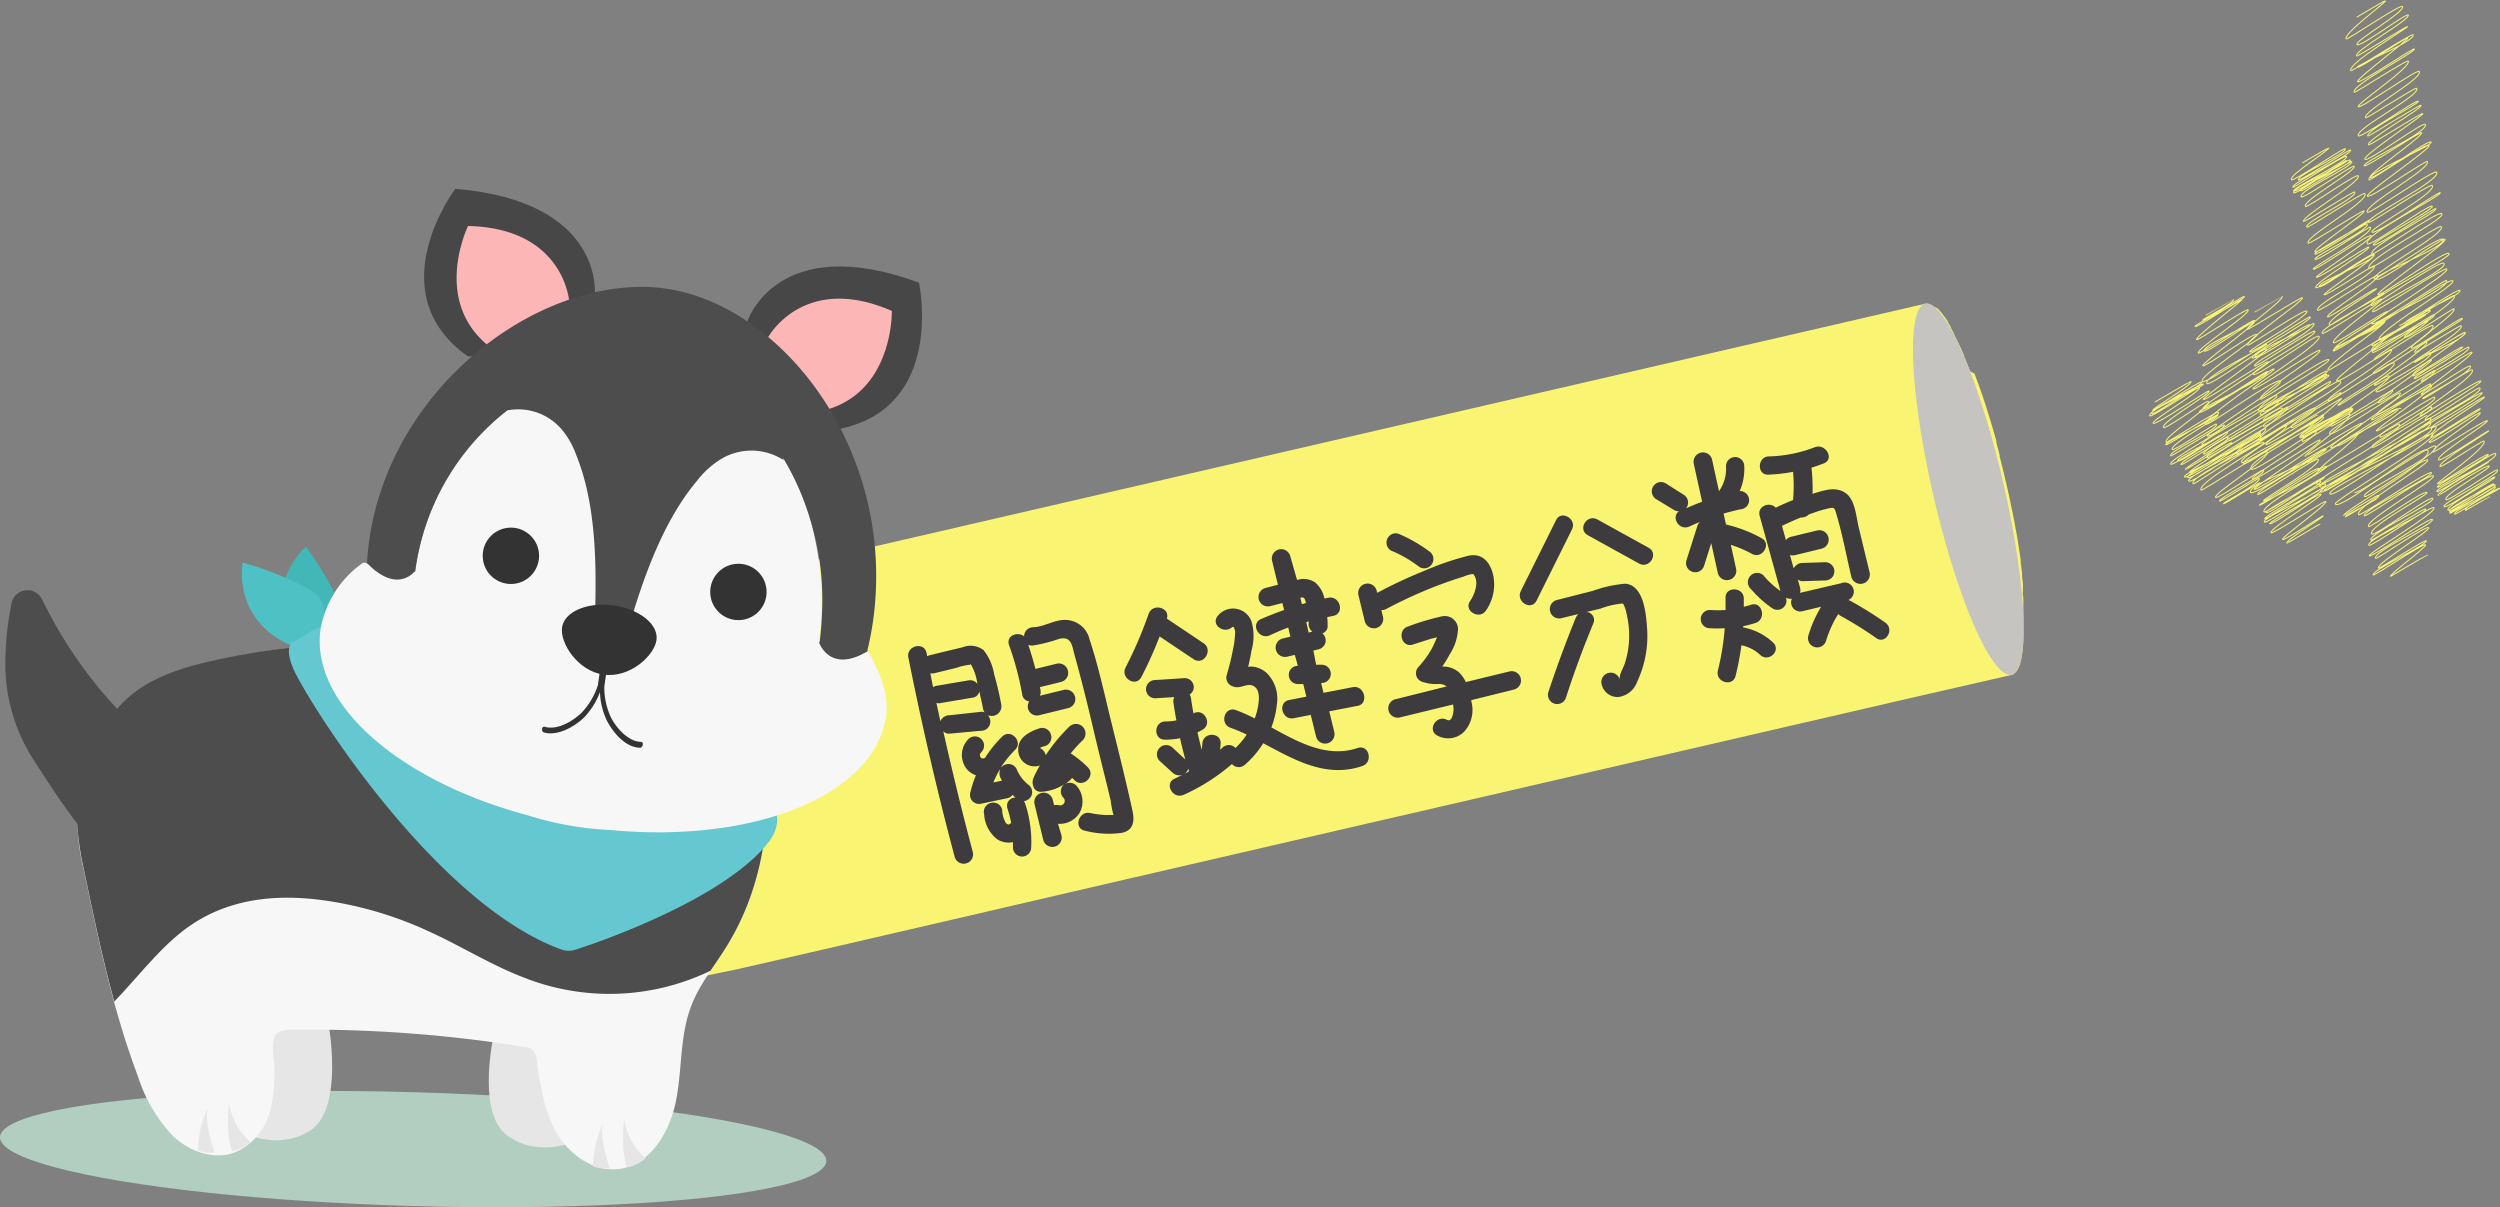 <svg xmlns="http://www.w3.org/2000/svg" viewBox="0 0 274.1 132.36"><rect x="0" y="0" width="274.1" height="132.36" fill="#808080" stroke="none"/><defs><style>.cls-1{fill:#b4b4b4;}.cls-2{fill:#f9f573;}.cls-3{fill:#c6c4c1;}.cls-4{fill:#3e3b3f;}.cls-5{fill:#b2cec0;}.cls-6{fill:#e6e6e6;}.cls-7{fill:#f7f7f7;}.cls-8{fill:#4d4d4d;}.cls-9{fill:#41b7b7;}.cls-10{fill:#4ec1c4;}.cls-11{fill:#65c8d0;}.cls-12{fill:#474747;}.cls-13{fill:#fcb6b6;}.cls-14{fill:#333;}.cls-15{fill:none;stroke:#f9f573;stroke-linecap:round;stroke-linejoin:round;stroke-width:0.11px;}</style></defs><title>10</title><g id="圖層_2" data-name="圖層 2"><g id="圖層_1-2" data-name="圖層 1"><g id="_群組_" data-name="&lt;群組&gt;"><g id="_群組_2" data-name="&lt;群組&gt;"><path id="_路徑_" data-name="&lt;路徑&gt;" class="cls-1" d="M59.69,70.47c.73-5.39,4-1.75,7.25,8.12s5.33,22.24,4.6,27.62-4,1.75-7.25-8.12S59,75.86,59.69,70.47Z"/></g><path id="_路徑_2" data-name="&lt;路徑&gt;" class="cls-2" d="M86.36,105l6.81-1.57,7.64-1.77,1.3-.3L124,96.28l2.27-.52,6.91-1.6,16.61-3.84,7.89-1.82,6.94-1.6,2.19-.51,22-5.08,1.29-.3,7.66-1.77,6.8-1.57,5.4-1.25L220.54,74c.56-.13,1-.93,1.19-2.47.06-.42.09-.89.11-1.38,0-.14,0-.29,0-.44q0-.6,0-1.26c0-.1,0-.18,0-.28s0-.12,0-.17c0-.29,0-.6,0-.9s0-.33,0-.5,0-.1,0-.15,0-.33,0-.49,0-.46-.05-.7,0-.22,0-.33l0-.45c0-.15,0-.3,0-.46s-.06-.52-.09-.77l0-.29v-.12q-.07-.57-.15-1.16l0-.28-.05-.34-.08-.53c-.05-.35-.11-.71-.17-1.07v-.06h0q-.09-.57-.2-1.14l-.1-.54-.06-.32-.05-.28q-.11-.57-.23-1.15l-.05-.24-.07-.32-.12-.59q-.12-.57-.25-1.15v0l-.26-1.12-.15-.63-.08-.33-.06-.25q-.16-.64-.33-1.28l0-.18-.14-.54-.23-.87,0-.16c-.41-1.47-.85-2.93-1.31-4.33-.16-.5-.33-1-.49-1.44l-.16-.43-.34-.92-.08-.22L216,40.7c-.23-.59-.45-1.15-.68-1.68l0-.09-.09-.2q-.2-.47-.4-.89l-.09-.19-.07-.13-.29-.58-.12-.24,0-.08-.22-.4-.15-.28,0-.06-.16-.28-.17-.28,0-.07-.15-.22-.15-.22-.07-.09-.14-.19-.11-.15-.09-.11-.13-.15-.08-.09-.12-.12-.12-.12,0,0L212,33.6l-.09-.07,0,0a1.76,1.76,0,0,0-.27-.15h0a1.08,1.08,0,0,0-.26-.08h-.3L60.88,68c-.56.13-1,.93-1.18,2.47-.06.42-.09.89-.11,1.38,0,.14,0,.29,0,.44q0,.6,0,1.26c0,.1,0,.18,0,.27s0,.12,0,.17c0,.29,0,.6,0,.91s0,.32,0,.49v.15c0,.16,0,.34,0,.5s0,.46.05.7,0,.22,0,.33l0,.46c0,.15,0,.3,0,.46s.06.51.09.77l0,.29v.12q.07.57.15,1.16l0,.28.05.35.08.52q.08.54.17,1.08v.06q.09.57.2,1.14l.1.54.06.33.05.28q.11.57.23,1.15l.05.25.06.31.13.6.25,1.15v0l.26,1.12.15.63.08.32.06.25q.16.64.33,1.28l0,.18.14.52.24.88,0,.16c.41,1.47.85,2.93,1.31,4.33.16.5.33,1,.49,1.44l.16.44.34.92.08.22.06.16c.23.59.45,1.15.68,1.68l0,.09.09.2q.2.46.4.89l.09.19.07.14.28.57.12.24,0,.08.22.4.15.28,0,.06.16.28.17.28,0,.07.15.22.15.22.07.09.14.19.11.15.09.11.13.15.08.09.12.12.12.12,0,0,.17.13.09.07,0,0a1.71,1.71,0,0,0,.27.15h0a1.11,1.11,0,0,0,.26.08h.3L81,106.23Z"/><g id="_群組_3" data-name="&lt;群組&gt;"><path id="_路徑_3" data-name="&lt;路徑&gt;" class="cls-3" d="M209.88,35.76c.73-5.39,4-1.75,7.25,8.12s5.33,22.24,4.6,27.62-4,1.75-7.25-8.12S209.15,41.14,209.88,35.76Z"/></g></g><path class="cls-4" d="M132,70.55l-4.06-2.72c.37-1.21-1.53-1.75-2-.54a45.55,45.55,0,0,1-2.53,5.89c-.6,1.16,1.13,2.22,1.73,1.05q1.13-2.18,2-4.45l3.73,2.5C132,73,133,71.27,132,70.55Z"/><path class="cls-4" d="M148.88,82c-3.34,1.14-6.47-.59-9.49-2.25a9.41,9.41,0,0,0,.61-2.54,4,4,0,0,0-1.09-3.4,2.84,2.84,0,0,0-1.4-.7,2.43,2.43,0,0,0-.66,0c.14-.6.27-1.2.37-1.81a5.79,5.79,0,0,0,0-3.15,2.15,2.15,0,0,0-3.73-.59c-.76,1,.8,2,1.62,1.18l.13,0a1.1,1.1,0,0,1,.17.76,9.19,9.19,0,0,1-.2,1.57A27.38,27.38,0,0,1,134.5,74a1,1,0,0,0,.68,1.26c.76.32,1.46-.35,2.13-.1,1,.36.71,1.93.54,2.68a7.89,7.89,0,0,1-.28.93,17.94,17.94,0,0,0-2.08-.92c-1.23-.44-1.81,1.51-.58,1.94a19.14,19.14,0,0,1,1.78.75,8.83,8.83,0,0,1-1.23,1.47A1,1,0,0,0,134,82l-.23.2.06-.63c.12-1.3-1.91-1.36-2-.06l-.07.73q-.25-1-.47-1.94c.19-.09.38-.19.56-.3,1.12-.65.15-2.42-1-1.78-.1-.55-.19-1.11-.27-1.66a1,1,0,0,0-.15-.41,1,1,0,0,0,.46-.8,1,1,0,0,0-1-1l-3.24.21a1,1,0,0,0-1,1,1,1,0,0,0,1,1l2.1-.13a1,1,0,0,0-.09.63q.14,1,.32,1.92a6.06,6.06,0,0,1-1.19.12c-1.31,0-1.37,2-.06,2a8.46,8.46,0,0,0,1.65-.16q.26,1.17.58,2.33L128.59,82a1,1,0,0,0-1.46,1.41l1.42,1.3a1.11,1.11,0,0,0,1.09.25l-.85.41c-1.19.53-.2,2.31,1,1.77a21.78,21.78,0,0,0,5.28-3.37,1,1,0,0,0,1.43.07,10.54,10.54,0,0,0,2-2.35c3.43,1.82,6.88,3.85,10.85,2.5C150.58,83.59,150.12,81.62,148.88,82Zm-19,2.84.14-.12a1.13,1.13,0,0,0,.26-.44l.08.29v0Z"/><path class="cls-4" d="M148.31,75.34l-3.2.62-.26-1.08h.06a1,1,0,0,0,1-1,1,1,0,0,0-1-1l-.61,0L144,71.33l.57-.14a1,1,0,0,0,.41-1.75.82.82,0,0,0,.58-.89c0-.27,0-.57-.05-.89l.65-.13c1.29-.23.8-2.2-.48-2l-.47.09a3.15,3.15,0,0,0-1-1.75,2.29,2.29,0,0,0-2-.28h0L141.47,61a1,1,0,0,0-2,.48l.64,2.63-1.34.35a1,1,0,0,0,.48,2l1.35-.34.19.76q-1.3.46-2.55,1c-1.18.55-.2,2.32,1,1.77q1-.47,2-.85l.24,1-.83.2a1,1,0,0,0,.48,2l.83-.2L142.3,73h0a1,1,0,0,0-1,1,1,1,0,0,0,1,1l.59,0,.34,1.38-1.89.37c-1.28.25-.8,2.22.48,2l1.89-.37.58,2.36a1,1,0,0,0,2-.48l-.55-2.27,3.2-.62C150.08,77.06,149.59,75.09,148.31,75.34Zm-5.74-9.81a.68.68,0,0,1,.34,0c.14.06.22.33.27.59l-.44.12Zm.65,2.67.26-.07c0,.12,0,.24,0,.35a1,1,0,0,0,.41.77l-.41.1Z"/><path class="cls-4" d="M156.67,60.43a15.7,15.7,0,0,0-3.35-1.91,1,1,0,0,0-1.26.68,1,1,0,0,0,.68,1.26,13.72,13.72,0,0,1,2.88,1.7,1,1,0,0,0,1.39-.34A1,1,0,0,0,156.67,60.43Z"/><path class="cls-4" d="M161,60.93a31.69,31.69,0,0,0-4.95,1.7A52,52,0,0,0,151,65h0l-.06-.23a1,1,0,0,0-2,.48l.69,2.85a1,1,0,0,0,2-.48l-.18-.73a1,1,0,0,0,.54-.12,49.57,49.57,0,0,1,6.8-3q.82-.29,1.65-.54a3.92,3.92,0,0,1,.92-.28c.34,0,.11-.09.24.09.59.77.06,2.18-.41,2.85-.75,1.07,1,2.12,1.73,1.05a5,5,0,0,0,.81-3.8C163.43,61.69,162.55,60.6,161,60.93Z"/><path class="cls-4" d="M165.48,73.62l-4.77,1.16a3.49,3.49,0,0,0-.78-1.09,2.64,2.64,0,0,0-1.8-.61,12,12,0,0,0,.8-1.31,5.6,5.6,0,0,0,.93-2.86,1.46,1.46,0,0,0-1.74-1.34,27.9,27.9,0,0,0-3.73,1.11c-1.24.38-.77,2.35.48,2L157,70c.14,0,.35-.08.55-.13a13.83,13.83,0,0,1-.65,1.4,11.48,11.48,0,0,1-1.33,1.8,1,1,0,0,0,.41,1.7,4.69,4.69,0,0,0,1.63.23,1.45,1.45,0,0,1,1,.26L153,76.66a1,1,0,0,0,.48,2l5.83-1.42a4.51,4.51,0,0,1,.06.47c0,.26-.11,1.53-.73,1.21-1.15-.6-2.21,1.13-1.05,1.73a2.47,2.47,0,0,0,3-.49,3.56,3.56,0,0,0,.73-3.25l0-.15L166,75.6A1,1,0,0,0,165.48,73.62Z"/><path class="cls-4" d="M170.62,57l-3.88,7.8c-.58,1.16,1.15,2.23,1.73,1.05l3.88-7.8C172.93,56.93,171.2,55.87,170.62,57Z"/><path class="cls-4" d="M180.76,60.06l-5.63-3.11c-1.14-.63-2.2,1.1-1.05,1.73l5.63,3.11C180.85,62.42,181.9,60.69,180.76,60.06Z"/><path class="cls-4" d="M178.16,64a13.85,13.85,0,0,0-3.52.78l-3.93,1a1,1,0,0,0,.48,2l1.88-.46a1.06,1.06,0,0,0-.31.43q-1.63,4-3,8.14a1,1,0,0,0,1.94.58q1.33-4.12,3-8.14a.88.88,0,0,0-.75-1.23l1.56-.38a9,9,0,0,1,2.16-.53c.37,0,.24-.09.42.26a4.74,4.74,0,0,1,.27.95,10.12,10.12,0,0,1,.17,3.65,9.89,9.89,0,0,1-.38,1.67c-.18.57-.68,1.28-.55,1.82a1,1,0,0,0-2,.48,1.79,1.79,0,0,0,1.83,1.4,2.52,2.52,0,0,0,2.06-1.65,11.81,11.81,0,0,0,1.08-6.11C180.46,67.12,180.15,64.1,178.16,64Z"/><path class="cls-4" d="M193.13,59a14.91,14.91,0,0,0-3.89-1.49l-.27-1.2q.91-.26,1.84-.47a1,1,0,0,0-.07-2,6,6,0,0,0,.5-2.73,1,1,0,0,0-1-1,1,1,0,0,0-1,1,4.27,4.27,0,0,1-.76,2.73l0,.06-.77-3.51a1,1,0,0,0-2,.48l.91,4.14q-.89.33-1.76.72l.07-.1a1,1,0,0,0-.34-1.39L182.64,53a1,1,0,0,0-1.05,1.73l1.94,1.18a1,1,0,0,0,.55.14c-.89.64,0,2.2,1.16,1.67.38-.18.76-.34,1.15-.5a1,1,0,0,0-.3.47l-1.19,3.75a1,1,0,0,0,1.94.58l.78-2.47.72,3.27a1,1,0,0,0,2-.48l-.57-2.6a12.7,12.7,0,0,1,2.34,1C193.22,61.33,194.28,59.6,193.13,59Z"/><path class="cls-4" d="M194.39,70.44a6.51,6.51,0,0,0-3.27-1.65v-.13a13.66,13.66,0,0,0,1.35-.36c1.23-.4.76-2.38-.48-2-.27.09-.53.16-.8.23,0-.3,0-.6,0-.9,0-1.3-2.07-1.37-2-.06,0,.44,0,.87,0,1.31a12.24,12.24,0,0,1-1.69,0,1,1,0,0,0-.06,2,14.05,14.05,0,0,0,1.66,0,28.72,28.72,0,0,1-.75,4.64c-.31,1.27,1.63,1.85,1.94.58a31.68,31.68,0,0,0,.64-3.35,4.22,4.22,0,0,1,2,1C193.88,72.73,195.35,71.33,194.39,70.44Z"/><path class="cls-4" d="M206.7,68.26a42.1,42.1,0,0,0-3.85-2.4l-.19-.08a1,1,0,0,0-.81-1.83L197.35,65a.94.94,0,0,0,0-.6l-.24-.86a.87.87,0,0,0,.55.18l2.46-.08a1,1,0,0,0,1-1,1,1,0,0,0-1-1l-2.46.08a1.08,1.08,0,0,0-1,.6l-.41-1.47a1,1,0,0,0,.61,0l2.85-.69a1,1,0,0,0-.48-2l-2.85.69a1,1,0,0,0-.57.37l-.44-1.58.17-.06q.93-.45,1.89-.84a1.15,1.15,0,0,0,.88-.33l.56-.2a14.3,14.3,0,0,1,1.61-.47c.52-.1.63-.13.79.39.71,2.31,1.15,4.75,1.71,7.1a1,1,0,0,0,2-.48l-1.19-4.93c-.28-1.16-.38-3-1.41-3.74s-2.19-.37-3.23-.07l-.42.13a20.7,20.7,0,0,0-.12-2.86c.45-.14.9-.3,1.35-.47,1.21-.48.21-2.24-1-1.77a15,15,0,0,1-5,1c-1.3,0-1.37,2.08-.06,2a17.74,17.74,0,0,0,2.69-.31,17,17,0,0,1,0,3.1q-1,.39-1.9.84c-.61-.71-2.06-.21-1.76.89l2.28,8.24v0a9.86,9.86,0,0,1-1.9-1.75A1,1,0,1,0,192,64.61a11.82,11.82,0,0,0,2.34,2.1,1,1,0,0,0,1.39-.34,1,1,0,0,0,.08-.84,1.07,1.07,0,0,0,.65.11A1,1,0,0,0,197.67,67l2-.48a13.69,13.69,0,0,0-1.4,3.16,1,1,0,0,0,1.94.58,11.79,11.79,0,0,1,1.34-2.94,1,1,0,0,0,.27.21,42.11,42.11,0,0,1,3.85,2.4C206.72,70.74,207.77,69,206.7,68.26Z"/><path class="cls-4" d="M109,73.93a5.79,5.79,0,0,0-1.16-2.65,2.35,2.35,0,0,0-2.28-.32l-3.59.87a1.07,1.07,0,0,0-.31.12l-.07-.36c-.26-1.28-2.23-.8-2,.48q2.19,11,5.07,21.84a1,1,0,0,0,2-.48q-1.75-6.6-3.24-13.26a.83.83,0,0,0,.66.27l3.5-.32a1,1,0,0,0,1-1,1.08,1.08,0,0,0-.27-.71,1.06,1.06,0,0,0,1.47-1.15A34.3,34.3,0,0,0,109,73.93Zm-7-.11a1,1,0,0,0,.41,0l2.46-.6a6.85,6.85,0,0,1,1.32-.32c.39,0,.09-.24.33.07a5.87,5.87,0,0,1,.64,2,1,1,0,0,0-1-.37l-3.43.58a1,1,0,0,0-.43.17Zm2.1,4.6a1.11,1.11,0,0,0-1,.65l-.43-2a1,1,0,0,0,.53,0l3.43-.58a.84.84,0,0,0,.74-.68c.15.63.29,1.26.41,1.89a1,1,0,0,0,.18.41.74.74,0,0,0-.39-.07Z"/><path class="cls-4" d="M119.46,70.1A2.76,2.76,0,0,0,117.21,68c-1.42-.22-2.56.71-3.93.77a1,1,0,0,0-1,1c-.7-.58-2-.08-1.65.95a33.79,33.79,0,0,1,1.45,5.43.85.85,0,0,0,.77.75A1,1,0,0,0,114,78.4l3.11-.76a1,1,0,0,0-.48-2l-2.62.64a1,1,0,0,0,.07-.62l-.06-.32H114l2.33-.57a1,1,0,0,0-.48-2l-2.33.57h0q-.34-1.34-.78-2.64a1,1,0,0,0,.45.08,16.25,16.25,0,0,0,2.95-.74c1.3-.29,1.38.65,1.65,1.68q1,3.62,1.85,7.24t1.72,7.07l.42,1.77a11.13,11.13,0,0,0,.3,1.56,6.8,6.8,0,0,0-.76,0,10.55,10.55,0,0,1-1.79-.22c-1.27-.27-1.86,1.68-.58,1.94a10.52,10.52,0,0,0,4,.24c1.35-.25,1.46-1.31,1.21-2.46-.71-3.22-1.51-6.43-2.3-9.63S120.45,73.1,119.46,70.1Z"/><path class="cls-4" d="M117.25,79.66a18.92,18.92,0,0,0-2.6,3.14A1.13,1.13,0,0,0,114,82a2.83,2.83,0,0,1,.49-.18,1,1,0,0,0,.75-1.23,1,1,0,0,0-1.23-.75c-1.07.34-2.39,1-2.37,2.3A1.79,1.79,0,0,0,114,83.93c-.24.44-.48.88-.68,1.34-.28.61,0,1.61.84,1.54a5.22,5.22,0,0,0,2.57-.85l-.12.09a1,1,0,0,0,0,1.43.49.49,0,0,1-.46.81,1.15,1.15,0,0,0-.58,0l-.14-.59a1,1,0,0,0-2,.48l.95,3.89a1,1,0,0,0,2-.48L116,90.32a2.56,2.56,0,0,0,2.36-1.19,2.59,2.59,0,0,0-.35-3,1,1,0,0,0-1.26-.15,5.43,5.43,0,0,0,.61-.48,1.06,1.06,0,0,0,.18-.22l.27.26c.92.93,2.38-.48,1.46-1.41a11.25,11.25,0,0,0-1.88-1.53,16.7,16.7,0,0,1,1.3-1.42A1,1,0,0,0,117.25,79.66Z"/><path class="cls-4" d="M112.7,86a4.27,4.27,0,0,1-1.25-1.71,1,1,0,0,0-1.38-.39,1,1,0,0,0-.31.27,1,1,0,0,0,.06-.15,11,11,0,0,1,1.47-1.8c.93-.92-.48-2.38-1.41-1.46A13.18,13.18,0,0,0,108,83.09a.39.39,0,0,1-.44,0,.42.42,0,0,1,0-.59A1,1,0,0,0,106.21,81a2.48,2.48,0,0,0-.1,3.45A2.32,2.32,0,0,0,107,85a12.85,12.85,0,0,0-.6,1.83,1,1,0,0,0,1.21,1.28l2.81-.59a.92.92,0,0,0,.59-.37l.32.3a.9.9,0,0,0-.87,1.2,12.22,12.22,0,0,1,.41,1.6,1.09,1.09,0,0,0-.25.15h-.06a.51.51,0,0,1-.3-.2,3,3,0,0,1-.38-1.42,1,1,0,0,0-1.23-.75,1,1,0,0,0-.75,1.23A3.73,3.73,0,0,0,109.31,92a2.28,2.28,0,0,0,1.75.33q0,.27,0,.55a1,1,0,0,0,2,.06,13.32,13.32,0,0,0-.65-4.8,1.1,1.1,0,0,0-.15-.3,1.11,1.11,0,0,0,.77-.49A1,1,0,0,0,112.7,86Zm-3-.72.15.31-.94.2a10.89,10.89,0,0,1,.66-1.33h0l.11-.13A1.16,1.16,0,0,0,109.68,85.27Z"/><ellipse class="cls-5" cx="45.3" cy="125.98" rx="6.24" ry="45.32" transform="translate(-81.94 167.62) rotate(-88.34)"/><path class="cls-6" d="M36,112.15s1.78,9.42-2,11.81-7.85,0-7.85,0l.46-12.84,9.78,1.18Z"/><path class="cls-6" d="M54.31,112.62s-2.32,9.3,1.35,11.91,7.84.41,7.84.41l.28-12.84L54,112.7Z"/><path class="cls-7" d="M80.82,74.56a30.17,30.17,0,0,1-1.22,29.35c-1.31,2.09-2.9,4-3.8,6.35-1.27,3.27-1,6.92-1.67,10.37s-2.82,7.12-6.31,7.54c-2.77.34-5.42-1.6-6.81-4s-1.78-5.28-2.18-8a1.61,1.61,0,0,0-.5-1.14,1.59,1.59,0,0,0-.68-.22,148.51,148.51,0,0,0-25.86-1.91,2.3,2.3,0,0,0-1.15.22c-.75.44-.76,1.49-.69,2.36a18,18,0,0,1-.28,6.15,6.84,6.84,0,0,1-3.75,4.65c-2.36,1-5.16,0-7-1.77a17.07,17.07,0,0,1-3.81-6.54c-2.72-7.21-4.3-14.79-5.86-22.33a25.37,25.37,0,0,1-.78-6.76,19.93,19.93,0,0,1,1.71-6.35,17.54,17.54,0,0,1,3-5.06c2.63-2.91,6.6-4.17,10.43-5A79.24,79.24,0,0,1,33.9,70.8c5.44-.47,11.19-.44,15.94-3.14Z"/><path class="cls-8" d="M.6,72a32.69,32.69,0,0,1,.67-5.86,1.76,1.76,0,0,1,1.85-1.42.86.86,0,0,1,.41.07h0a1.72,1.72,0,0,1,1,.78l.09.15a48.48,48.48,0,0,0,8.23,12l.28-.33c2.63-2.91,6.6-4.17,10.43-5A79.26,79.26,0,0,1,33.9,70.8c3.67-.31,7.47-.41,11-1.26a18.68,18.68,0,0,0,4.92-1.88l31,6.9a30.23,30.23,0,0,1,1.71,23,28.49,28.49,0,0,1-2.93,6.31c-.54.87-1.13,1.71-1.7,2.56a25.46,25.46,0,0,1-20.48.74c-3.51-1.33-6.84-3.43-10.29-5a41,41,0,0,0-11.36-3.42c-5.25-.76-10.82-.37-15.51,3.16-2.81,2.11-5.17,5.24-7.73,7.9-1.29-4.7-2.29-9.49-3.28-14.26a32.62,32.62,0,0,1-.79-5.26c-1.93-2.5-3.91-5.64-5.08-7.46A19.5,19.5,0,0,1,.6,72Z"/><path class="cls-6" d="M27.48,125.22a7.13,7.13,0,0,1-2.38-4.3s-.4,3.89.4,5.3A5,5,0,0,0,27.48,125.22Z"/><path class="cls-6" d="M23.54,126.37s-1.14-3.06-.79-4.88a12.55,12.55,0,0,0-1.06,4.65A4.22,4.22,0,0,0,23.54,126.37Z"/><path class="cls-6" d="M70.8,127a7.13,7.13,0,0,1-2.38-4.3s-.4,3.89.4,5.3A5,5,0,0,0,70.8,127Z"/><path class="cls-6" d="M66.87,128.1s-1.14-3.06-.79-4.88A12.55,12.55,0,0,0,65,127.87,4.22,4.22,0,0,0,66.87,128.1Z"/><path class="cls-9" d="M35,71.26s3.74-1.19,2.54-4.39a35.19,35.19,0,0,0-4-6.93s-5.44,4.59-.8,11.63Z"/><path class="cls-10" d="M34.77,69.68s2.18-3.26-.75-5a35.19,35.19,0,0,0-7.41-3s-1.39,7,6.62,9.59Z"/><path class="cls-11" d="M32.54,74.1c3.19,6,16.13,25.33,29,30a2.46,2.46,0,0,0,1.63,0C66.59,103,79.6,98.35,84.29,92.31c0,0,2-2.44.12-4.28-1.7-1.63-38.25-16.41-46.55-19.5a5.91,5.91,0,0,0-4.38,1.08L32,70.46C31.24,71.31,32,73.09,32.54,74.1Z"/><path class="cls-12" d="M81.94,35.25s3.21-10,18.82-4.26c0,0,3,13.86-9,16.09C91.8,47.08,80.29,41.92,81.94,35.25Z"/><path class="cls-13" d="M84.2,37s3.87-7.15,13.58-2.91c0,0,.22,9.24-7.83,11A11.92,11.92,0,0,1,84.2,37Z"/><path class="cls-12" d="M65.21,32.48S66.48,22.09,49.92,20.7c0,0-8.55,11.32,1.37,18.37C51.29,39.07,63.9,39.23,65.21,32.48Z"/><path class="cls-13" d="M62.42,33.13s-.5-8.12-11.1-8.35c0,0-4.08,8.3,2.46,13.31A11.92,11.92,0,0,0,62.42,33.13Z"/><path class="cls-7" d="M35.14,69a11.26,11.26,0,0,1,4.69-7.32l5.69,1C47.45,48.39,59.6,39.64,70,39.89S90.64,51.37,90.05,67.26c0,1-.12,2.06-.24,3l5.23.9c1.32,2.28,2.45,4.92,2.12,7.27C95.95,87.2,82.69,92.51,66.9,91a35.34,35.34,0,0,1-9-1.6C43.83,85.66,34,77.18,35.14,69Z"/><path class="cls-8" d="M41.24,61.91l-1-.18c1-17.51,17-30.61,30.64-30.27,12.92.32,25.83,15.21,25.16,33a33.72,33.72,0,0,1-.92,6.76l0,0,0,.18c-4.15,2.5-5.31-.94-5.31-.94l.07-.15h0c.12-1,.2-2,.24-3a30.32,30.32,0,0,0-4.41-17.37l.25.48-.29-.12a6.46,6.46,0,0,0-7,.28,9.66,9.66,0,0,0-2.22,2.1C72.81,57,70.7,62.91,69.11,68.2l-2.26.54.14-1-1.73-1c.14-5.49,0-11.74-2.1-16.9a9.14,9.14,0,0,0-1.46-2.62A6.27,6.27,0,0,0,55.6,45,26.75,26.75,0,0,0,45.52,62.59h0l0,0h0c-.28.35-2.16,2.41-5.32-.9Z"/><circle class="cls-14" cx="56.02" cy="60.93" r="3.09" transform="translate(-5.21 5.24) rotate(-5.11)"/><circle class="cls-14" cx="80.96" cy="64.9" r="3.09" transform="translate(-5.46 7.47) rotate(-5.11)"/><path class="cls-14" d="M59.71,79.68c1.25.39,2.88-.44,4-1.48a7.83,7.83,0,0,0,1.84-3.07l.55-3.81.71.1-.55,3.84A7.68,7.68,0,0,0,67,78.69c.7,1.33,2,2.63,3.29,2.65.31,0,.2.64-.11.64-1.45,0-2.82-1.43-3.6-2.89a7.83,7.83,0,0,1-.8-3.21A8,8,0,0,1,64,78.7c-1.21,1.14-3,2-4.35,1.61C59.3,80.22,59.41,79.59,59.71,79.68Z"/><path class="cls-14" d="M61.62,68.8c-.23,1.72,1.73,4.79,4.59,5.17s5.54-2.09,5.77-3.81-1.91-3.41-4.77-3.79S61.85,67.09,61.62,68.8Z"/><path class="cls-15" d="M252.48,17.83s2.84-1.66,2.85-1.64c.15.25-4.39,3-4.1,3.52.16.28,5.81-3.59,5.91-3.41.28.48-5.43,2.93-5.14,3.43.11.19,5.66-3.42,5.72-3.3.29.5-6.61,3.63-6.33,4.11.06.1,5.73-3.66,5.88-3.39.29.51-6,3.46-5.79,3.78s5.72-3.44,5.78-3.34c.24.41-6.12,3-5.79,3.55.18.32,6-3.88,6.21-3.58.29.5-5.74,2.84-5.43,3.38.09.16,5.54-3.33,5.59-3.23.29.5-5.92,3.21-5.54,3.87.18.32,5.67-3.57,5.8-3.35.29.51-5.7,3.77-5.34,4.4.15.26,5.6-3.68,5.8-3.35.37.65-6.3,4.5-6,5,.08.14,5.53-3.38,5.61-3.24.37.64-5.58,3.31-5.26,3.86.11.19,6.24-3.93,6.38-3.68.49.86-6.63,4.74-6.23,5.44.12.2,6-3.69,6.14-3.54.19.32-5.6,4.12-5.39,4.48s5.91-3.62,6-3.46-6.14,3.41-6,3.71,5.62-3.5,5.73-3.31c.39.67-5.93,3.54-5.73,3.88s6-3.71,6.08-3.51c.41.71-6.42,4.35-6.27,4.61s6.17-4,6.36-3.67-6.14,4.33-6,4.55,5.65-3.47,5.74-3.32c.2.34-6.11,3.94-5.81,4.46.18.31,6.21-4,6.38-3.68.4.69-6.32,3-6,3.57.19.32,5.81-3.79,6-3.46s-5.59,4.14-5.47,4.35,5.39-3.32,5.48-3.16c.47.81-6.58,4.17-6.19,4.85.16.27,6.44-4.05,6.59-3.8.3.51-5.73,4.15-5.51,4.53.11.19,5.29-3.26,5.38-3.1s-5.56,3.31-5.18,4c.14.24,5.9-3.69,6-3.48s-7.15,3.76-6.78,4.4c.13.23,6.42-4,6.53-3.77s-5.62,4.22-5.3,4.79c.15.26,5.79-3.62,5.91-3.41s-6,3.63-5.75,4.07c.07.12,5.42-3.33,5.51-3.18.35.6-5.83,2.86-5.56,3.33.15.25,5-3.14,5.14-3,.36.62-5.58,2.53-5.26,3.09.11.19,5.57-3.42,5.66-3.27.19.33-6.58,4.85-6.26,5.4.08.14,6.51-4.11,6.66-3.85s-5.89,4.65-5.71,5,6-3.58,6-3.48c.51.88-7.24,5.11-6.91,5.67.16.28,7-4.56,7.21-4.16.43.75-6.31,4.35-6.14,4.66.07.13,5.42-3.52,5.59-3.23.37.64-6.8,4.73-6.36,5.49.12.21,6.65-4.08,6.75-3.9.32.55-7.26,4.12-6.9,4.75.24.42,7.59-4.72,7.74-4.47.38.66-7.89,5.57-7.61,6,.18.31,7.08-4.7,7.35-4.24s-6.82,3.74-6.69,4c.26.45,6.77-4.52,7-4.06"/><path class="cls-15" d="M236.3,44.06s3.9-2.28,3.92-2.26c.22.39-4.29,3-4.2,3.19s5.2-3.32,5.34-3.08c.26.44-5.77,2.82-5.41,3.45.12.21,5.49-3.51,5.64-3.25s-6.26,2.83-5.88,3.49c.13.22,5.37-3.25,5.44-3.14.25.43-5.27,3.6-5.08,3.94s6.06-3.68,6.14-3.54c.2.35-5.29,3.41-5,4,.17.3,4.78-3.08,4.92-2.84.38.65-5,3.84-4.63,4.48.05.09,5.63-3.49,5.73-3.31.35.61-6,3.25-5.77,3.58.1.18,5.61-3.46,5.71-3.29.2.35-5.32,3.2-5,3.8.15.26,4.74-2.94,4.83-2.79.34.58-5.32,3-5,3.49.07.12,5.79-3.54,5.87-3.39.29.5-6.15,3.82-5.87,4.3.17.29,5.49-3.38,5.58-3.22s-5,2.48-4.81,2.85,5.32-3.39,5.45-3.15c.27.47-5.32,3.17-5.09,3.57.1.17,5-3.18,5.15-3,.29.51-4.81,3.29-4.66,3.55,0,.08,5-3.15,5.11-2.95s-4.82,3-4.66,3.27,8.17-5.08,8.32-4.81c.51.89-9.16,4.81-8.89,5.28s8.19-5.12,8.36-4.82-8.27,4.35-8,4.88,7.69-5.06,8-4.6c.37.64-8.26,4.41-7.89,5,.26.45,7.75-5,8-4.59.31.53-8,4-7.52,4.89.11.19,7.47-5,7.77-4.49.14.24-7.36,4.38-6.9,5.18.11.18,7.08-4.51,7.26-4.19.4.7-5.93,4.53-5.66,5,.15.25,5.16-3.2,5.26-3,.3.51-5,3.1-4.82,3.4.07.13,4.29-2.59,4.34-2.51.28.49-4,2.67-3.93,2.8s3.91-2.38,4-2.29"/><path class="cls-15" d="M241.88,34.53s3-1.74,3-1.73c.24.41-3.47,2.16-3.38,2.32s4.5-2.73,4.56-2.63c.22.39-5.54,3.08-5.4,3.31s5.09-3.13,5.17-3-5.14,4.11-5,4.44c.1.17,5.52-3.5,5.66-3.27.26.45-5.72,4.31-5.47,4.73.15.27,6-3.78,6.17-3.56s-5.84,2.75-5.51,3.34c.21.36,5.28-3.38,5.43-3.13s-5.74,4.49-5.59,4.75,5.72-3.79,5.93-3.42-6.35,4.52-6,5.14c.26.45,7-4.29,7.08-4.09s-7,3.54-6.57,4.31c.25.43,6.32-4.14,6.53-3.77s-7.07,5.28-6.92,5.53,7-4.42,7.13-4.12-7.4,4.72-7.16,5.13,7-4.25,7.07-4.08c.34.59-7.7,4.06-7.47,4.46s8.08-5,8.2-4.74-7.9,5.32-7.48,6.06c.17.3,7.83-5.28,8.16-4.71s-8.22,5.6-8,6,7.34-4.89,7.62-4.4-8.5,4.85-8.22,5.34,8.29-5.06,8.41-4.86c.47.81-8.56,5.32-8.22,5.9.13.23,8.29-5.54,8.62-5s-8.72,4.59-8.24,5.41c.11.19,6-3.62,6.06-3.5"/><path class="cls-15" d="M244.47,48.3c.05.09,6.29-3.82,6.37-3.68.22.38-5.93,4.75-5.71,5.13s6.18-3.92,6.33-3.65-6,3-5.77,3.39,4.89-3,5-2.87c.32.56-5.22,3.54-4.93,4.06s8.92-5.37,9-5.21c.33.58-9.19,4.7-8.8,5.37.23.41,8.53-5.52,8.79-5.07s-8.47,4.72-7.94,5.64c.32.56,7-4.42,7.14-4.12.35.61-7.21,4.82-7,5.24s7.29-4.53,7.43-4.29c.23.39-7.37,5.16-7.23,5.42s7.62-4.64,7.72-4.46c.53.93-8.66,3.84-8.11,4.8.29.5,8.21-4.94,8.3-4.79.22.38-7.79,4.51-7.52,5,.11.19,6.43-4.18,6.63-3.83.38.66-6.11,4.33-6,4.54s5.87-3.93,6.11-3.53c.4.69-6.68,3.8-6.56,4s7.15-4.61,7.36-4.25-7.29,4.2-6.85,5c.12.21,6.48-4,6.61-3.81s-6.57,3.53-6.38,3.87,5.75-3.84,6-3.45-6.36,3.79-6.15,4.16c.06.11,6.43-4.24,6.66-3.84.34.59-7,3.63-6.71,4.18.15.26,6.31-3.91,6.42-3.71.26.45-6,3.65-5.82,3.88s5.47-3.51,5.62-3.24S248.74,58,249,58.41c.14.23,5.88-3.56,6-3.44.21.36-4.88,3.93-4.74,4.17s4.4-2.68,4.47-2.58-4.2,2.71-4,3c0,.06,3.61-2.14,3.64-2.1"/><path class="cls-15" d="M247.23,34.2s3-1.74,3-1.73c.23.4-4,3.34-3.84,3.65.06.11,6-3.63,6.05-3.49.21.36-6.29,4.66-6,5.23.07.12,6.29-4.09,6.49-3.75.3.53-6.42,4.21-6.27,4.47s6.52-4,6.64-3.83c.23.39-6.67,4-6.34,4.52.13.23,6.12-4,6.31-3.65s-6.36,2.88-6,3.55c.21.37,6.34-3.86,6.42-3.71.43.75-6.79,4.18-6.5,4.68.11.2,6.44-4.12,6.61-3.82.28.48-7,4.25-6.75,4.72s7-4.6,7.21-4.16c.43.75-7.41,5.5-7.25,5.77s7.19-4.52,7.35-4.24c.26.45-6.88,4.71-6.51,5.35.12.2,7.23-4.75,7.48-4.32s-8.16,4.77-7.68,5.6c.23.4,7.29-4.72,7.51-4.33s-7.48,3.67-7.07,4.39c.26.44,6.89-4.29,7-4.06.42.73-7.77,3.59-7.27,4.46.15.26,7.26-4.81,7.53-4.35.16.27-7.41,4.52-7.18,4.92s7.24-4.44,7.35-4.24c.31.53-7.63,4.43-7.38,4.88s8.19-5.44,8.5-4.91c.44.76-9.32,5.51-8.81,6.4.05.09,5.8-3.75,6-3.45.29.51-5.62,3.57-5.38,4,.1.17,5.57-3.35,5.63-3.25"/><path class="cls-15" d="M258.2,54c.18.31,8.59-5.52,8.83-5.1.57,1-8.18,4.88-7.8,5.54.19.33,6.7-4.45,6.95-4s-8.08,5.17-7.59,6c.14.24,7.76-5,8-4.61s-7.7,4.17-7.37,4.73c.12.22,7.33-4.83,7.59-4.38s-7.54,4.84-7.13,5.55c.14.24,6.16-4.16,6.42-3.71.13.23-6.51,3.75-6.07,4.52.24.41,6.47-4.32,6.72-3.88s-7.18,3.94-6.81,4.57c.07.12,5.9-3.55,6-3.44.32.55-6.58,3.35-6.22,4,.15.27,6.92-4.5,7.14-4.12.32.56-7.27,5-7.1,5.28s6.73-4.32,6.92-4c.29.5-6.63,3.53-6.21,4.27.08.14,5.62-3.7,5.81-3.36s-5.79,3.94-5.51,4.43c.08.13,5.15-3.2,5.25-3,.22.38-6.09,3.28-5.82,3.75.08.14,5.6-3.56,5.74-3.31s-4,3.26-3.84,3.46c0,0,4-2.36,4.05-2.34"/><path class="cls-15" d="M251.27,46.21c.11.19,5.29-3.39,5.43-3.14s-5.8,3.28-5.49,3.81c.14.24,5.48-3.3,5.54-3.2s-4.68,4-4.58,4.17,5.13-3.17,5.22-3-5.56,2.54-5.22,3.13c.16.27,5.6-3.41,5.68-3.28s-5.7,2.73-5.39,3.26c.08.14,5.43-3.28,5.49-3.17.37.65-5.56,3.05-5.47,3.22s5.27-3.39,5.42-3.13-5.82,2.92-5.48,3.5c.15.26,5.11-3.17,5.2-3,.35.61-5,4.4-4.9,4.65,0,.08,6.13-3.86,6.27-3.62s-6.18,4-6,4.26,5.43-3.28,5.49-3.17c.27.47-4.43,3.85-4.28,4.11s8.76-5.35,8.89-5.13c.5.87-9.4,6-9.07,6.58.53.92,12.28-7.56,12.48-7.21.62,1.08-12.55,6.78-12.15,7.48.57,1,11.88-7.48,12.15-7,.55,1-12.49,6.9-12.07,7.62.24.41,11.76-7.68,12.15-7,.57,1-12.14,6.24-11.76,6.89.17.3,11.87-7.73,12.25-7.07.64,1.11-12,6.66-11.63,7.36s10.88-7.22,11.29-6.52-10.9,7.28-10.69,7.64c.51.88,9.64-6.76,10.15-5.86.67,1.16-9.47,6.71-9.22,7.14,0,.07,3.74-2.38,3.84-2.22.24.42-3.77,2.16-3.65,2.37,0,0,3.31-1.95,3.32-1.92"/><path class="cls-15" d="M263.08,35.66c.13.23,6.44-4.13,6.62-3.82.32.55-6.31,3.06-6,3.69,0,.08,5.28-3.33,5.4-3.12.4.7-5.66,4.23-5.47,4.56s5.37-3.23,5.43-3.13c.33.57-4.89,4-4.7,4.32s5.48-3.48,5.62-3.24-5.55,3.14-5.21,3.72c.07.12,5-3.08,5.08-2.93.35.61-5.15,3.69-5,3.88s5.3-3.36,5.43-3.14c.32.56-5.69,3.11-5.59,3.28s5.48-3.52,5.63-3.25-6.07,4.24-5.79,4.73c.12.21,5.35-3.38,5.47-3.16s-5.46,3.2-5.31,3.45,5.84-3.64,6-3.44c.33.58-5.44,3.31-5.2,3.74.07.12,5.47-3.32,5.54-3.2.2.35-5.71,4.41-5.57,4.65s5.23-3.39,5.39-3.11c.35.61-5.34,3.38-5.23,3.57s5.31-3.41,5.45-3.15c.42.73-6,4.58-5.72,5.06.07.11,6.48-4.13,6.65-3.84s-6.31,3.86-6.1,4.22,5.86-3.71,6-3.46c.4.69-6.49,3.89-6.27,4.28.05.09,6.4-3.94,6.5-3.76.21.37-5.73,3.57-5.57,3.84s5.74-3.56,5.84-3.37-6.14,3.93-5.87,4.41c.14.24,5.3-3.31,5.4-3.12s-5.77,3.39-5.6,3.68,5.49-3.43,5.6-3.24c.21.36-5.46,3.76-5.15,4.3.07.12,5.8-3.68,5.94-3.43s-5.67,3.75-5.36,4.29c.18.31,5.46-3.3,5.52-3.19s-5.63,3.41-5.35,3.91c.12.21,4.73-2.95,4.82-2.78.4.7-5.2,4.51-5.09,4.69s5.42-3.47,5.56-3.21-5.75,3.3-5.59,3.57,6.23-4,6.39-3.69c.44.77-6.69,3.73-6.44,4.18.12.21,5.61-3.41,5.68-3.28s-5.79,3.27-5.54,3.71c0,.08,5.42-3.54,5.6-3.23s-5.08,3.09-4.74,3.68c.17.29,5.51-3.47,5.64-3.25.32.55-6.08,3.6-5.86,4s5.44-3.45,5.58-3.22-5.46,3.07-5.14,3.63c.11.18,4.88-3.08,5-2.88s-5.1,2.52-4.83,3c.08.15,4.89-3.11,5-2.9.24.42-5.13,2.95-5,3.11s4.94-3,5-2.9c.3.52-4.66,2.58-4.45,3,.09.15,4.86-3,4.93-2.85s-4,2-3.73,2.44c0,0,2.61-1.52,2.62-1.51"/><path class="cls-15" d="M258.42,1.87S261.56,0,261.57.06c.1.17-4.68,3.61-4.33,4.21.09.15,6-3.88,6.17-3.56.34.59-5.28,3.77-5,4.18s5.47-3.52,5.63-3.25c.3.51-6,3.92-5.66,4.5.07.12,5.54-3.34,5.6-3.23S257.31,7,257.75,7.76c.06.11,6.7-4.15,6.82-3.94.37.64-6.25,3.31-6.11,3.55S263.9,4,264,4.16s-5.68,4.5-5.51,4.79,6.15-3.73,6.23-3.6c.2.35-7,4-6.6,4.77.06.1,5.8-3.62,5.92-3.42.38.65-5.68,4.68-5.49,5s6.51-4.2,6.7-3.87c.46.8-6.28,4.38-5.88,5.08.08.14,5.5-3.42,5.6-3.23.46.8-6.84,4.45-6.4,5.21.2.35,6.41-4.06,6.57-3.79s-5.87,3.22-5.53,3.82c.06.1,5.74-3.53,5.83-3.37.2.34-6.07,3.79-5.75,4.34.07.13,5.84-3.61,5.95-3.43s-6.58,4.56-6.36,5,6.41-4.18,6.62-3.82c.47.82-6.93,4.12-6.69,4.54.15.26,6.19-3.83,6.3-3.64.21.37-5.88,4.51-5.65,4.9s6.45-4.27,6.69-3.86-7.24,3.41-6.81,4.15c.08.14,6.36-4.19,6.58-3.8s-7,5.24-6.76,5.58,6.45-4,6.57-3.8c.46.79-7,4.78-6.58,5.57.17.29,7.38-4.8,7.61-4.4.51.89-7.81,4.93-7.48,5.51.12.2,6.84-4.37,7-4.05.49.85-6.88,4.69-6.63,5.11s7.39-4.51,7.5-4.33c.21.37-8.52,4.63-8,5.61.24.42,6.92-4.49,7.13-4.12s-6.66,3.91-6.47,4.25,6.74-4.13,6.85-4c.27.46-7.45,4.16-7,5,.13.22,7.4-4.9,7.67-4.43.39.67-8.51,5-8,6,.15.26,7.75-4.9,7.93-4.58.48.83-7.73,5.1-7.36,5.75.11.19,7.29-4.87,7.57-4.37.48.84-7.62,3.82-7.31,4.36s7.3-4.72,7.52-4.34-7.56,5.76-7.38,6.06,7.51-5,7.82-4.51-9,4.94-8.55,5.71c.12.21,7.71-5.17,8-4.63.46.8-8.21,4.64-7.82,5.3.13.22,7.94-5,8.12-4.69.31.54-8.41,5.76-8.25,6,.27.46,8.1-4.93,8.21-4.74.53.92-8.45,4.74-8.19,5.19.13.23,8.6-5.66,8.9-5.14s-8.57,5.64-8.09,6.47c.16.28,5.41-3.56,5.6-3.23s-6.6,3.49-6.41,3.83,5.78-3.69,5.93-3.43-6.34,3.3-5.92,4c.17.3,6.74-4.06,6.81-3.93.36.62-7.14,3.41-6.73,4.12.17.3,6-3.66,6.07-3.5.2.34-6,3.93-5.85,4.26.09.15,6.23-4,6.39-3.69.46.8-6.7,4.93-6.54,5.22s5.71-3.67,5.88-3.39c.28.49-5.89,4.47-5.75,4.71s6-3.9,6.17-3.56c.42.72-6.22,3.84-6,4.26s6-3.65,6.1-3.52c.19.33-6.11,4.29-5.84,4.76.09.16,6.11-3.66,6.17-3.56.36.62-6.62,4.3-6.3,4.86.11.19,5.75-3.56,5.86-3.38.29.51-6.73,3.49-6.47,3.94.1.18,6.53-3.9,6.58-3.8.29.51-6.21,4.79-6.06,5s6.26-3.93,6.4-3.69c.38.66-6.31,3.75-6,4.36.18.31,5.52-3.54,5.68-3.28.33.58-6.88,3.83-6.54,4.41.17.29,5.92-3.62,6-3.47"/></g></g></svg>